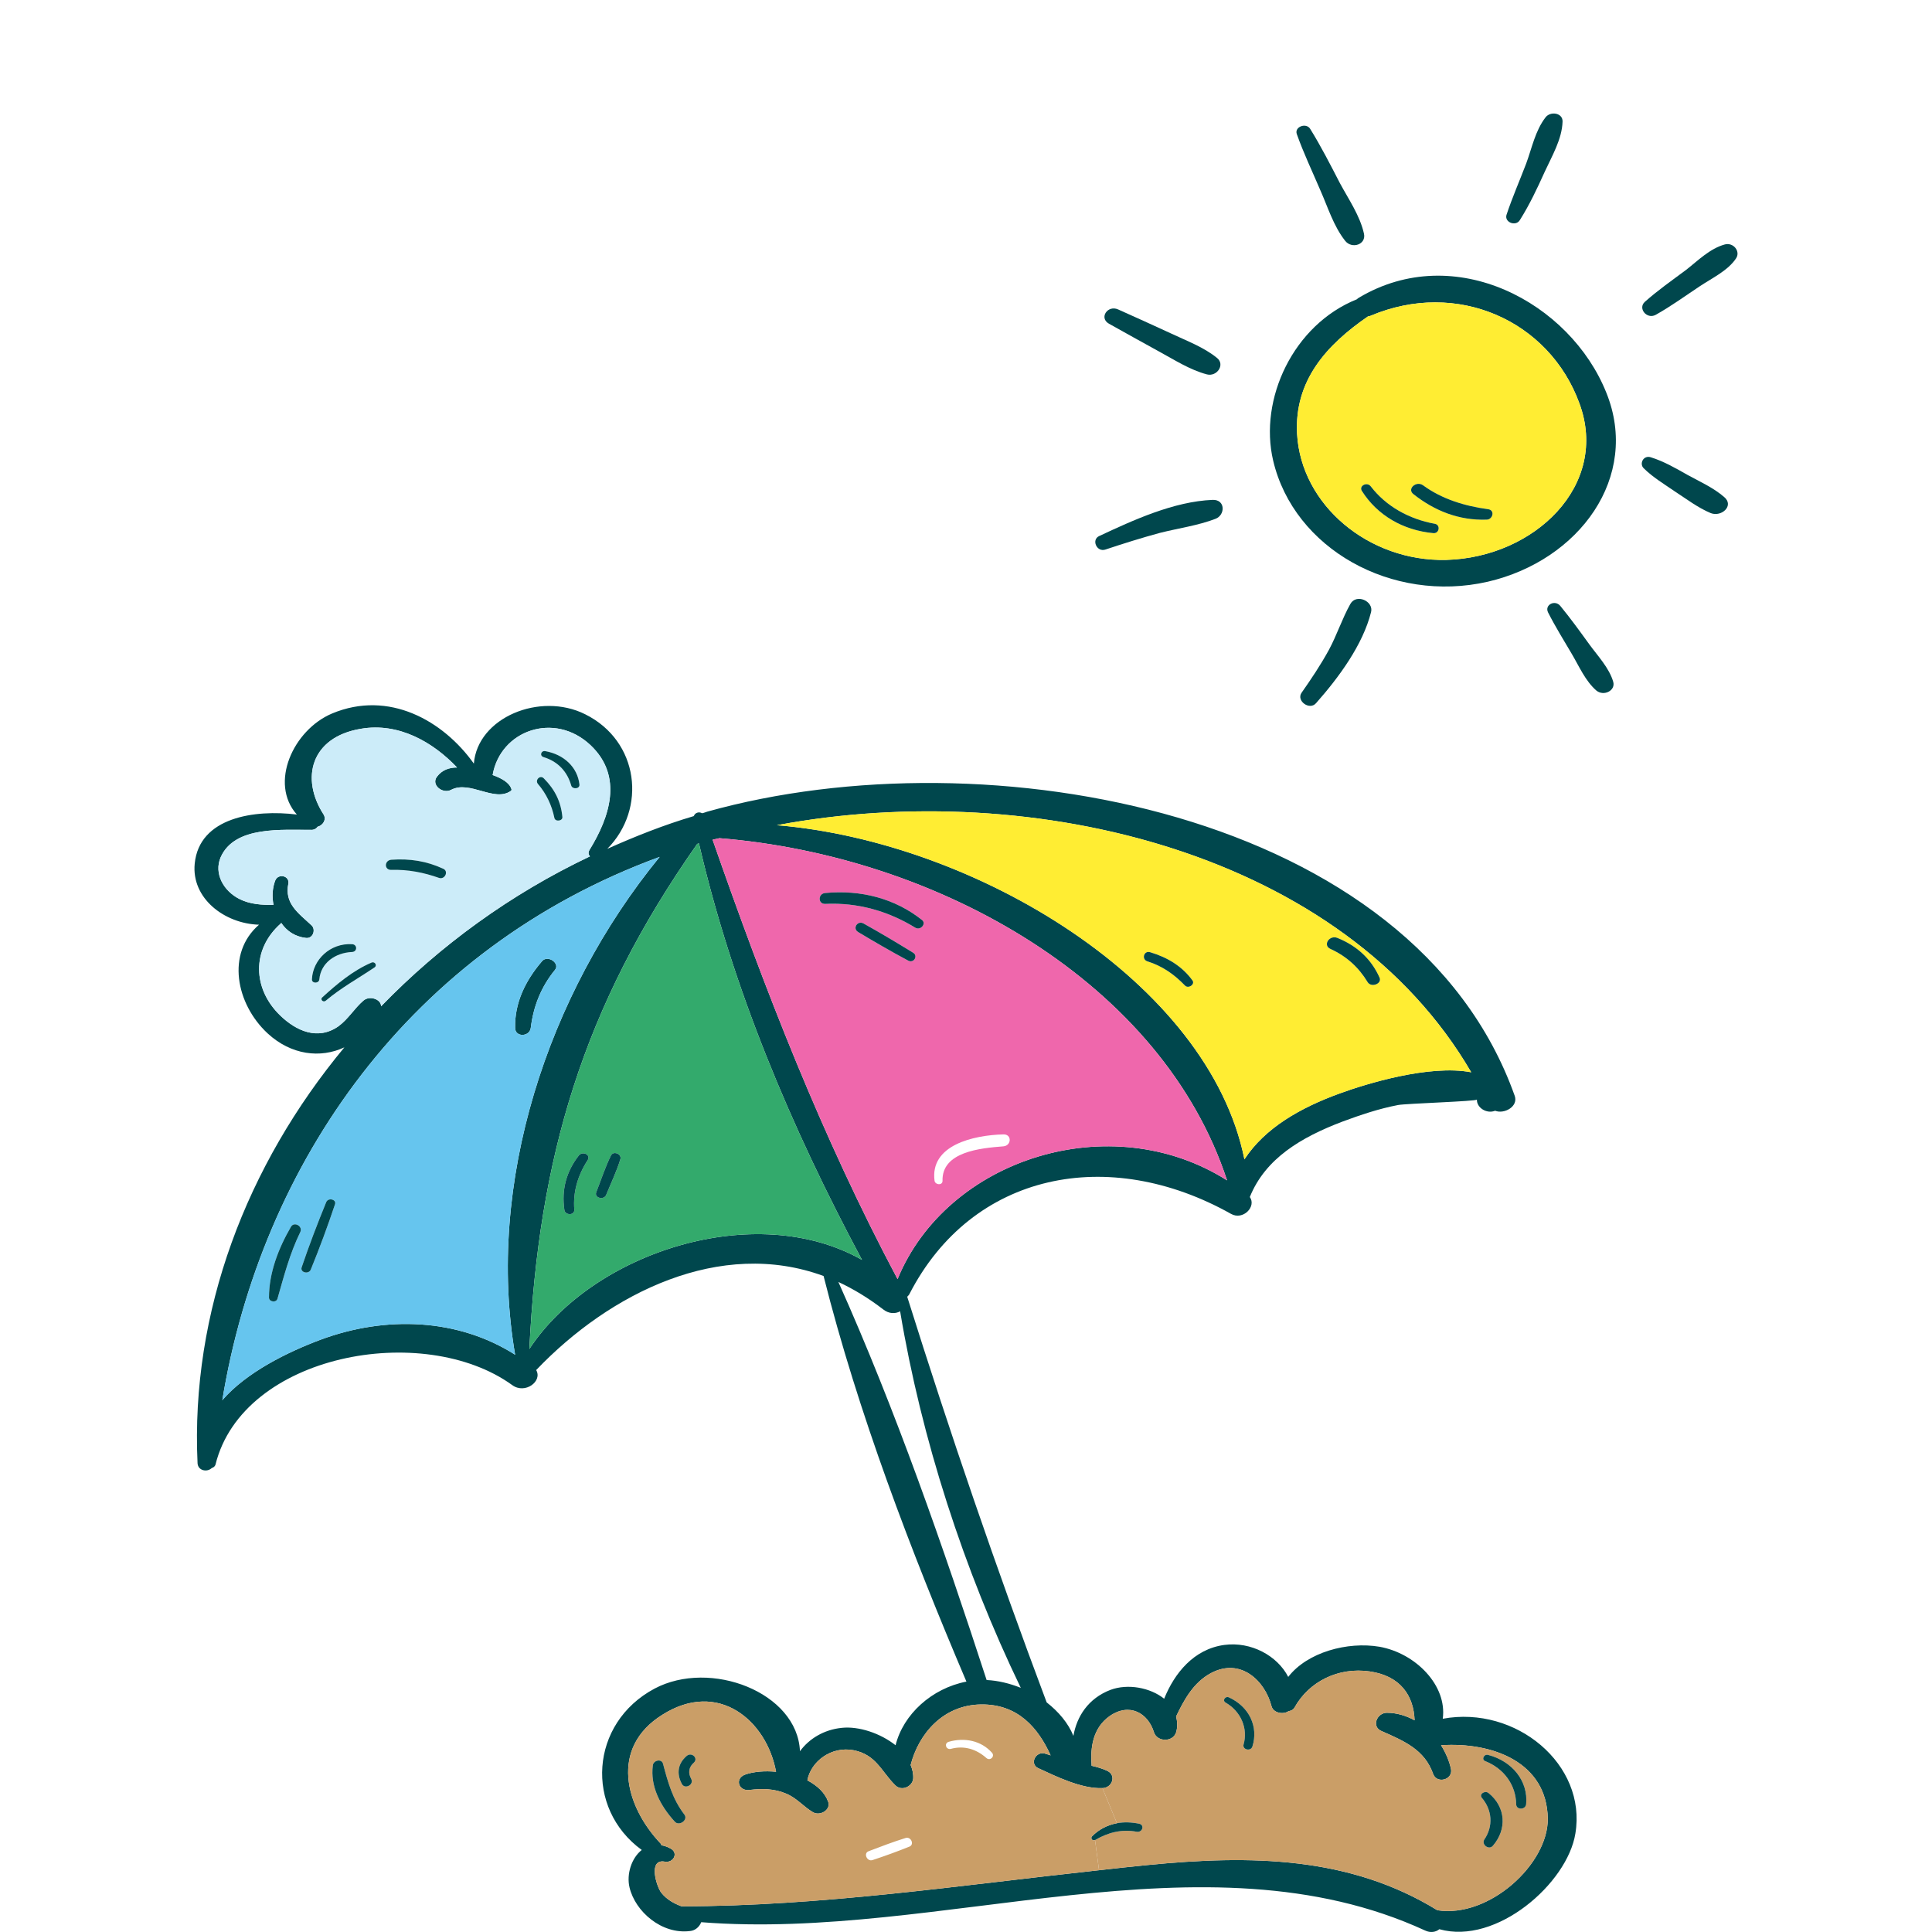 <!--https://www.svgrepo.com/svg/66134/beach-->
<svg height="256px" width="256px" version="1.1" id="Layer_1" xmlns="http://www.w3.org/2000/svg"
     xmlns:xlink="http://www.w3.org/1999/xlink" viewBox="0 0 258.101 258.101" xml:space="preserve" fill="#000000"><g id="SVGRepo_bgCarrier" stroke-width="0"></g>
    <g id="SVGRepo_tracerCarrier" stroke-linecap="round" stroke-linejoin="round"></g>
    <g id="SVGRepo_iconCarrier"> <g> <path style="fill:#00474d;"
                                           d="M230.414,32.659c1.14-0.312,2.129,0.903,1.521,1.84c-1.064,1.632-3.193,2.638-4.866,3.749 c-1.939,1.284-3.839,2.673-5.892,3.818c-1.178,0.625-2.395-0.868-1.445-1.736c1.711-1.527,3.649-2.881,5.512-4.27 C226.803,34.846,228.4,33.215,230.414,32.659z"></path>
        <path style="fill:#00474d;"
              d="M230.338,66.399c1.368,1.146-0.342,2.707-1.787,2.152c-1.749-0.729-3.269-1.909-4.828-2.916 c-1.407-0.972-2.927-1.875-4.144-3.089c-0.608-0.59-0.038-1.77,0.95-1.458c1.787,0.555,3.383,1.493,4.98,2.395 C227.183,64.386,228.932,65.184,230.338,66.399z"></path>
        <path style="fill:#00474d;"
              d="M215.513,91.079c0.342,1.18-1.254,1.979-2.243,1.18c-1.482-1.284-2.319-3.263-3.307-4.929 c-1.064-1.805-2.205-3.645-3.155-5.519c-0.494-1.007,0.912-1.736,1.635-0.868c1.368,1.666,2.623,3.402,3.878,5.137 C213.46,87.642,214.981,89.239,215.513,91.079z"></path>
        <path style="fill:#00474d;"
              d="M214.601,52.48c4.524,11.212-3.573,22.389-15.852,25.235c-12.811,2.916-25.888-4.408-28.663-16.175 c-1.939-8.227,2.699-18.154,11.176-21.556c0.076-0.069,0.152-0.139,0.266-0.208C194.339,32.139,209.773,40.4,214.601,52.48z M193.199,74.799c11.784-0.312,21.858-9.962,17.791-20.931c-4.029-11.038-16.346-16.592-27.94-11.663 c-0.114,0.035-0.19,0.035-0.304,0.069c-5.55,3.818-9.846,8.574-9.465,15.689C173.811,67.475,182.859,75.042,193.199,74.799z"></path>
        <path style="fill:#FFED33;"
              d="M210.989,53.868c4.068,10.969-6.006,20.619-17.791,20.931c-10.34,0.243-19.387-7.324-19.919-16.835 c-0.38-7.116,3.915-11.871,9.465-15.689c0.114-0.035,0.19-0.035,0.304-0.069C194.643,37.276,206.96,42.83,210.989,53.868z M198.635,69.419c0.798-0.035,1.102-1.25,0.19-1.389c-3.117-0.416-6.196-1.354-8.705-3.193c-0.912-0.66-2.205,0.486-1.292,1.18 C191.64,68.239,194.909,69.558,198.635,69.419z M191.488,71.224c0.798,0.069,0.988-1.111,0.19-1.25 c-3.459-0.625-6.538-2.36-8.553-4.998c-0.494-0.66-1.635-0.069-1.178,0.625C183.999,68.829,187.42,70.842,191.488,71.224z"></path>
        <path style="fill:#00474d;"
              d="M192.742,229.612c9.77-1.805,19.273,6.109,17.715,15.342c-1.064,6.63-10.53,14.926-18.171,12.774 c-0.456,0.382-1.178,0.521-1.901,0.174c-29.575-13.607-64.7,1.423-96.708-1.111c-0.228,0.59-0.76,1.111-1.482,1.18 c-3.801,0.486-7.337-2.603-8.097-5.831c-0.418-1.77,0.266-3.922,1.635-4.998c-7.641-5.554-6.957-16.939,1.711-21.556 c7.451-3.957,19.083,0.486,19.425,8.365c1.216-1.666,3.193-2.881,5.588-3.124c2.281-0.243,5.17,0.729,7.185,2.326 c1.026-4.131,4.828-7.602,9.465-8.504c-7.413-17.425-14.483-35.926-19.083-54.185c-13.799-5.068-28.511,2.222-38.394,12.566 c0.874,1.493-1.482,3.263-3.193,2.013c-11.861-8.574-35.999-4.165-39.649,10.622c-0.076,0.243-0.266,0.382-0.494,0.451 c-0.608,0.59-1.825,0.382-1.901-0.625c-0.95-20.237,6.538-39.814,19.615-55.573c-3.193,1.493-7.109,1.041-10.264-1.874 c-4.22-3.922-5.55-10.691-1.14-14.509c-4.638-0.139-9.047-3.54-8.591-8.157c0.608-6.213,8.021-7.255,13.647-6.561 c-3.725-4.165-0.494-11.316,4.714-13.503c7.565-3.159,14.826,0.937,18.931,6.699c0.494-6.144,8.819-9.615,14.864-6.595 c7.223,3.575,8.249,12.635,2.965,17.98c3.725-1.666,7.565-3.193,11.556-4.374c0.152-0.451,0.684-0.625,1.102-0.382 c0.228-0.035,0.456-0.139,0.684-0.208c37.292-10.448,94.351-0.104,107.884,37.974c0.494,1.423-1.406,2.464-2.623,1.979 c-1.102,0.451-2.471-0.382-2.433-1.493c-0.038,0.243-9.428,0.521-10.53,0.729c-2.547,0.486-5.018,1.319-7.451,2.222 c-5.474,2.083-10.264,4.894-12.355,10.066c0.912,1.284-0.912,3.159-2.509,2.256c-16.308-9.164-34.593-5.623-42.994,10.76 c-0.076,0.139-0.19,0.208-0.266,0.312c5.74,18.293,11.86,36.169,18.627,54.185c1.597,1.25,2.889,2.777,3.573,4.478 c0.456-2.603,1.977-4.999,4.942-6.144c2.319-0.868,5.322-0.312,7.185,1.18c1.368-3.402,3.954-6.63,8.021-7.185 c3.611-0.486,7.109,1.458,8.553,4.27c2.547-3.298,7.907-4.755,12.203-4.027C189.131,220.864,193.351,225.169,192.742,229.612z M192.02,255.194c6.919,1.076,14.826-6.179,14.75-12.253c-0.114-7.498-7.337-10.24-14.255-9.789 c0.646,1.041,1.102,2.117,1.331,3.193c0.266,1.423-1.901,2.013-2.395,0.625c-1.14-3.228-3.839-4.374-6.919-5.727 c-1.331-0.59-0.608-2.395,0.722-2.43c1.331,0,2.585,0.382,3.725,1.007c-0.114-3.298-1.901-5.936-5.968-6.526 c-4.258-0.625-8.173,1.389-10.074,4.825c-0.19,0.312-0.456,0.417-0.798,0.486c-0.722,0.486-2.053,0.243-2.281-0.694 c-0.874-3.367-4.105-6.491-8.059-4.408c-2.357,1.25-3.611,3.575-4.676,5.797c0.152,0.66,0.228,1.354,0,2.117 c-0.418,1.354-2.547,1.319-2.965,0c-0.798-2.603-3.307-3.992-5.93-2.152c-2.243,1.597-2.585,4.2-2.395,6.63 c0.76,0.173,1.482,0.382,2.129,0.694c1.216,0.625,0.608,2.256-0.684,2.291c-2.775,0.104-6.12-1.527-8.591-2.673 c-1.178-0.555-0.342-2.291,0.912-1.944c0.266,0.104,0.532,0.139,0.76,0.243c-1.673-3.679-4.372-6.873-9.313-6.803 c-5.056,0.069-8.325,3.922-9.39,8.088c0.228,0.555,0.38,1.18,0.342,1.805c-0.076,1.041-1.521,1.77-2.395,0.902 c-1.863-1.84-2.547-4.096-5.588-4.686c-2.927-0.555-5.664,1.458-6.158,4.026c1.292,0.694,2.319,1.597,2.775,2.846 c0.418,1.041-1.026,1.979-2.015,1.423c-1.293-0.764-2.167-1.909-3.611-2.499c-1.558-0.66-3.155-0.694-4.866-0.486 c-1.482,0.208-2.015-1.527-0.608-2.048c1.178-0.417,2.661-0.521,4.144-0.382c-1.254-6.838-7.717-12.357-15.206-7.602 c-7.033,4.408-4.98,12.184-0.19,17.217c0.076,0.069,0.038,0.139,0.076,0.208c0.418,0.069,0.836,0.208,1.255,0.451 c1.064,0.59,0.342,1.944-0.798,1.736c-2.281-0.417-1.102,3.367-0.456,4.165c0.722,0.903,1.673,1.423,2.699,1.805 c18.855-0.035,37.14-2.812,55.767-4.825c2.167-0.243,4.334-0.486,6.5-0.694C167.083,247.801,180.274,247.974,192.02,255.194z M179.019,146.061c3.421-1.25,11.936-3.888,17.525-2.812c-16.992-29.192-58.238-39.467-92.754-33.01 c26.572,2.221,57.667,20.931,62.457,44.639C168.984,150.678,173.735,147.971,179.019,146.061z M119.907,170.88 c6.614-16.106,28.472-23.048,44.02-13.19c-8.629-26.311-38.356-43.32-67.817-45.715c-0.304,0.07-0.608,0.139-0.912,0.208 C102.193,132.246,109.796,151.858,119.907,170.88z M131.806,224.44c1.52,0.069,3.079,0.451,4.562,1.041 c-7.641-15.828-13.267-33.253-16.118-50.297c-0.646,0.347-1.483,0.347-2.243-0.243c-1.977-1.527-3.992-2.742-6.006-3.679 C119.679,188.409,126.028,206.702,131.806,224.44z M115.156,168.311c-9.504-17.772-17.296-36.273-21.782-55.642 c-0.076,0.035-0.152,0.035-0.228,0.069c-15.396,21.903-21.174,42.035-22.428,67.479C79.194,167.305,100.9,160.224,115.156,168.311z M78.738,113.572c2.699-4.374,4.562-9.858,0.152-14.023c-4.828-4.547-12.05-1.979-13.077,3.992 c1.178,0.416,2.243,1.007,2.509,1.874c0.038,0.069,0,0.208-0.076,0.243c-2.205,1.562-5.474-1.458-7.983-0.139 c-1.14,0.59-2.699-0.66-1.901-1.736c0.684-0.937,1.673-1.25,2.699-1.25c-3.231-3.402-7.793-6.04-12.849-5.172 c-6.69,1.111-8.097,6.63-4.98,11.455c0.418,0.694-0.114,1.458-0.798,1.631c-0.152,0.208-0.38,0.382-0.722,0.417 c-3.991,0.035-10.378-0.59-12.24,3.679c-0.912,2.152,0.38,4.478,2.509,5.554c1.445,0.729,3.003,0.798,4.562,0.798 c-0.228-1.111-0.152-2.291,0.228-3.263c0.418-1.007,1.939-0.625,1.749,0.417c-0.532,2.673,1.292,3.888,3.117,5.589 c0.57,0.555,0.19,1.77-0.76,1.666c-1.482-0.174-2.585-0.937-3.307-2.013c-0.038,0.035-0.038,0.069-0.038,0.069 c-3.953,3.471-3.801,8.747-0.076,12.323c2.091,2.013,4.98,3.367,7.755,1.423c1.33-0.972,2.129-2.395,3.345-3.436 c0.798-0.694,2.357-0.208,2.357,0.764c7.869-8.122,17.296-14.995,27.902-20.028C78.624,114.196,78.548,113.919,78.738,113.572z M68.816,180.981c-3.915-22.771,4.22-48.075,19.311-66.507c-33.376,12.218-53.22,40.959-58.428,72.581 c3.231-3.749,8.781-6.456,13.153-8.088C51.558,175.74,61.176,176.122,68.816,180.981z"></path>
        <path style="fill:#00474d;"
              d="M206.466,15.686c0.646-0.868,2.319-0.625,2.281,0.555c-0.076,2.36-1.407,4.582-2.395,6.734 c-0.988,2.187-2.015,4.374-3.307,6.422c-0.532,0.903-2.091,0.312-1.787-0.694c0.76-2.291,1.749-4.547,2.623-6.838 C204.641,19.816,205.097,17.456,206.466,15.686z"></path>
        <path style="fill:#CA9E67;"
              d="M206.77,242.941c0.076,6.075-7.831,13.329-14.75,12.253c-11.746-7.22-24.937-7.394-38.698-6.04 c-2.167,0.208-4.334,0.451-6.5,0.694l-0.532-4.027c1.711-1.007,3.535-1.493,5.588-1.111c0.76,0.104,1.064-0.902,0.304-1.076 c-1.026-0.208-2.015-0.243-2.965-0.069l-1.939-4.686c1.293-0.035,1.901-1.666,0.684-2.291c-0.646-0.312-1.368-0.521-2.129-0.694 c-0.19-2.43,0.152-5.033,2.395-6.63c2.623-1.84,5.132-0.451,5.93,2.152c0.418,1.319,2.547,1.354,2.965,0 c0.228-0.764,0.152-1.458,0-2.117c1.064-2.221,2.319-4.547,4.676-5.797c3.953-2.083,7.185,1.041,8.059,4.408 c0.228,0.937,1.559,1.18,2.281,0.694c0.342-0.069,0.608-0.174,0.798-0.486c1.901-3.436,5.816-5.45,10.074-4.825 c4.067,0.59,5.854,3.228,5.968,6.526c-1.14-0.625-2.395-1.007-3.725-1.007c-1.331,0.035-2.053,1.84-0.722,2.43 c3.079,1.354,5.778,2.499,6.919,5.727c0.494,1.389,2.661,0.798,2.395-0.625c-0.228-1.076-0.684-2.152-1.331-3.193 C199.433,232.701,206.656,235.443,206.77,242.941z M203.881,241.032c0.304-3.089-1.863-5.762-5.094-6.595 c-0.532-0.139-0.912,0.625-0.38,0.833c2.547,1.007,4.105,3.228,4.144,5.762C202.55,241.83,203.805,241.795,203.881,241.032z M199.433,246.586c1.901-2.187,1.749-5.172-0.57-7.046c-0.456-0.382-1.292,0.104-0.912,0.625c1.407,1.631,1.559,3.818,0.342,5.589 C197.874,246.412,198.901,247.21,199.433,246.586z M167.311,233.326c0.836-2.638-0.418-5.311-3.117-6.56 c-0.494-0.243-0.95,0.417-0.456,0.694c2.053,1.18,3.003,3.471,2.395,5.589C165.943,233.742,167.083,234.02,167.311,233.326z"></path>
        <path style="fill:#00474d;"
              d="M198.787,234.437c3.231,0.833,5.398,3.506,5.094,6.595c-0.076,0.764-1.33,0.798-1.33,0 c-0.038-2.534-1.596-4.756-4.144-5.762C197.874,235.061,198.254,234.298,198.787,234.437z"></path>
        <path style="fill:#00474d;"
              d="M198.863,239.539c2.319,1.874,2.471,4.86,0.57,7.046c-0.532,0.625-1.559-0.174-1.14-0.833 c1.216-1.77,1.064-3.957-0.342-5.589C197.57,239.643,198.407,239.157,198.863,239.539z"></path>
        <path style="fill:#00474d;"
              d="M198.825,68.03c0.912,0.139,0.608,1.354-0.19,1.389c-3.725,0.139-6.995-1.18-9.808-3.402 c-0.912-0.694,0.38-1.84,1.292-1.18C192.628,66.677,195.708,67.614,198.825,68.03z"></path>
        <path style="fill:#FFED33;"
              d="M196.544,143.25c-5.588-1.076-14.103,1.562-17.525,2.812c-5.284,1.909-10.036,4.617-12.773,8.817 c-4.79-23.708-35.885-42.417-62.457-44.639C138.306,103.783,179.552,114.058,196.544,143.25z M182.707,131.205 c0.456,0.764,1.939,0.243,1.597-0.59c-1.102-2.465-2.965-4.235-5.626-5.311c-1.064-0.451-2.015,0.972-0.95,1.458 C179.932,127.769,181.528,129.261,182.707,131.205z M158.302,131.656c0.456,0.486,1.406-0.174,0.988-0.694 c-1.368-1.874-3.307-3.055-5.626-3.749c-0.836-0.278-1.216,0.937-0.38,1.215C155.299,129.053,156.895,130.198,158.302,131.656z"></path>
        <path style="fill:#00474d;"
              d="M191.678,69.974c0.798,0.139,0.608,1.319-0.19,1.25c-4.068-0.382-7.489-2.395-9.542-5.623 c-0.456-0.694,0.684-1.284,1.178-0.625C185.14,67.614,188.219,69.349,191.678,69.974z"></path>
        <path style="fill:#00474d;"
              d="M184.303,130.615c0.342,0.833-1.141,1.354-1.597,0.59c-1.178-1.944-2.775-3.436-4.98-4.443 c-1.064-0.486-0.114-1.909,0.95-1.458C181.338,126.38,183.201,128.15,184.303,130.615z"></path>
        <path style="fill:#00474d;"
              d="M180.388,80.7c0.798-1.458,3.155-0.382,2.775,1.076c-1.102,4.374-4.296,8.713-7.337,12.149 c-0.874,1.041-2.699-0.312-1.939-1.388c1.292-1.84,2.547-3.714,3.649-5.727C178.601,84.831,179.285,82.678,180.388,80.7z"></path>
        <path style="fill:#00474d;"
              d="M182.213,31.202c0.342,1.458-1.597,2.117-2.509,0.972c-1.559-1.979-2.319-4.513-3.307-6.734 c-1.064-2.499-2.243-4.964-3.155-7.532c-0.342-0.972,1.254-1.562,1.787-0.694c1.445,2.326,2.699,4.79,3.954,7.22 C180.16,26.62,181.68,28.806,182.213,31.202z"></path>
        <path style="fill:#00474d;"
              d="M164.194,226.765c2.699,1.25,3.953,3.922,3.117,6.56c-0.228,0.694-1.368,0.417-1.178-0.278 c0.608-2.117-0.342-4.408-2.395-5.589C163.244,227.182,163.7,226.522,164.194,226.765z"></path>
        <path style="fill:#00474d;"
              d="M162.597,47.828c1.102,0.903-0.038,2.534-1.368,2.187c-2.319-0.625-4.334-1.944-6.386-3.055 c-2.243-1.25-4.486-2.465-6.691-3.714c-1.368-0.764-0.19-2.534,1.217-1.909c2.357,1.041,4.676,2.117,7.033,3.193 C158.53,45.537,160.811,46.37,162.597,47.828z"></path>
        <path style="fill:#00474d;"
              d="M161.989,66.781c1.749-0.069,1.711,2.048,0.38,2.534c-2.357,0.903-4.942,1.25-7.413,1.874 c-2.433,0.66-4.866,1.423-7.261,2.221c-1.178,0.417-1.939-1.319-0.836-1.805C151.383,69.488,156.819,66.989,161.989,66.781z"></path>
        <path style="fill:#00474d;"
              d="M159.29,130.962c0.418,0.521-0.532,1.18-0.988,0.694c-1.407-1.458-3.003-2.603-5.018-3.228 c-0.836-0.278-0.456-1.493,0.38-1.215C155.983,127.907,157.922,129.088,159.29,130.962z"></path>
        <path style="fill:#00474d;"
              d="M152.181,243.635c0.76,0.174,0.456,1.18-0.304,1.076c-2.053-0.382-3.877,0.104-5.588,1.111 c-0.342,0.174-0.646-0.243-0.418-0.486c0.95-0.972,2.091-1.527,3.345-1.77C150.167,243.392,151.155,243.427,152.181,243.635z"></path>
        <path style="fill:#EF67AC;"
              d="M163.928,157.69c-15.548-9.858-37.406-2.916-44.02,13.19 c-10.112-19.022-17.715-38.634-24.709-58.697c0.304-0.069,0.608-0.139,0.912-0.208C125.572,114.37,155.299,131.379,163.928,157.69z M134.049,153.143c1.102-0.104,1.14-1.631,0-1.597c-3.992,0.104-9.846,1.423-9.199,6.213c0.114,0.555,1.064,0.625,1.064,0 C125.8,153.872,130.932,153.386,134.049,153.143z M122.302,123.95c0.684,0.382,1.482-0.555,0.874-1.041 c-3.611-2.881-8.173-4.061-12.925-3.61c-0.988,0.069-1.026,1.493,0,1.458C114.623,120.549,118.691,121.729,122.302,123.95z M121.314,128.324c0.76,0.416,1.368-0.625,0.684-1.041c-2.205-1.354-4.41-2.673-6.652-3.922c-0.798-0.417-1.483,0.66-0.722,1.146 C116.828,125.825,119.033,127.109,121.314,128.324z"></path>
        <path style="fill:#CA9E67;"
              d="M147.278,238.88l1.939,4.686c-1.254,0.243-2.395,0.798-3.345,1.77 c-0.228,0.243,0.076,0.66,0.418,0.486l0.532,4.027c-18.627,2.013-36.912,4.79-55.767,4.825c-1.026-0.382-1.977-0.902-2.699-1.805 c-0.646-0.798-1.825-4.582,0.456-4.165c1.14,0.208,1.863-1.145,0.798-1.736c-0.418-0.243-0.836-0.382-1.255-0.451 c-0.038-0.07,0-0.139-0.076-0.208c-4.79-5.033-6.842-12.809,0.19-17.217c7.489-4.755,13.951,0.764,15.206,7.602 c-1.482-0.139-2.965-0.035-4.144,0.382c-1.407,0.521-0.874,2.256,0.608,2.048c1.711-0.208,3.307-0.173,4.866,0.486 c1.445,0.59,2.319,1.736,3.611,2.499c0.988,0.555,2.433-0.382,2.015-1.423c-0.456-1.25-1.482-2.152-2.775-2.846 c0.494-2.569,3.231-4.582,6.158-4.026c3.041,0.59,3.725,2.846,5.588,4.686c0.874,0.868,2.319,0.139,2.395-0.902 c0.038-0.625-0.114-1.25-0.342-1.805c1.064-4.165,4.334-8.018,9.39-8.088c4.942-0.069,7.641,3.124,9.313,6.803 c-0.228-0.104-0.494-0.139-0.76-0.243c-1.254-0.347-2.091,1.388-0.912,1.944C141.157,237.352,144.503,238.984,147.278,238.88z M131.768,234.853c0.494,0.451,1.178-0.208,0.76-0.694c-1.445-1.631-3.687-2.083-5.816-1.458c-0.608,0.208-0.342,1.076,0.304,0.937 C128.803,233.152,130.437,233.673,131.768,234.853z M121.504,246.69c0.684-0.278,0.19-1.388-0.532-1.146 c-1.673,0.521-3.307,1.146-4.942,1.77c-0.722,0.278-0.19,1.423,0.532,1.18C118.235,247.939,119.869,247.349,121.504,246.69z M92.727,235.443c0.57-0.59-0.342-1.423-0.988-0.868c-1.216,1.041-1.368,2.395-0.646,3.749c0.418,0.764,1.635,0.104,1.254-0.66 C91.891,236.832,92.005,236.068,92.727,235.443z M90.142,243.357c0.57,0.66,1.825-0.208,1.292-0.937 c-1.597-2.083-2.205-4.339-2.851-6.769c-0.19-0.764-1.292-0.486-1.368,0.174C86.835,238.602,88.204,241.24,90.142,243.357z"></path>
        <path style="fill:#00474d;"
              d="M123.177,122.909c0.608,0.486-0.19,1.423-0.874,1.041c-3.611-2.222-7.679-3.402-12.05-3.194 c-1.026,0.035-0.988-1.388,0-1.458C115.004,118.848,119.565,120.028,123.177,122.909z"></path>
        <path style="fill:#00474d;"
              d="M121.998,127.283c0.684,0.417,0.076,1.458-0.684,1.041c-2.281-1.215-4.486-2.499-6.691-3.818 c-0.76-0.486-0.076-1.562,0.722-1.146C117.589,124.61,119.793,125.929,121.998,127.283z"></path>
        <path style="fill:#33AA6C;"
              d="M93.374,112.669c4.486,19.369,12.279,37.87,21.782,55.642c-14.255-8.088-35.961-1.007-44.438,11.906 c1.255-25.443,7.033-45.576,22.428-67.479C93.222,112.704,93.298,112.704,93.374,112.669z M82.882,154.843 c0.19-0.66-0.912-1.146-1.254-0.486c-0.798,1.597-1.33,3.298-1.977,4.929c-0.266,0.764,1.026,1.076,1.331,0.347 C81.627,158.037,82.387,156.475,82.882,154.843z M78.51,154.982c0.456-0.694-0.646-1.25-1.178-0.625 c-1.711,2.187-2.319,4.617-1.939,7.255c0.076,0.764,1.368,0.798,1.33,0C76.533,159.252,77.18,157.03,78.51,154.982z"></path>
        <path style="fill:#00474d;"
              d="M91.739,234.575c0.646-0.555,1.559,0.278,0.988,0.868c-0.722,0.625-0.836,1.389-0.38,2.222 c0.38,0.764-0.836,1.423-1.254,0.66C90.37,236.971,90.523,235.617,91.739,234.575z"></path>
        <path style="fill:#00474d;"
              d="M91.435,242.42c0.532,0.729-0.722,1.597-1.292,0.937c-1.939-2.117-3.307-4.755-2.927-7.532 c0.076-0.66,1.178-0.937,1.368-0.174C89.23,238.081,89.838,240.338,91.435,242.42z"></path>
        <path style="fill:#00474d;"
              d="M81.627,154.357c0.342-0.66,1.445-0.173,1.254,0.486c-0.494,1.631-1.254,3.193-1.901,4.79 c-0.304,0.729-1.597,0.417-1.331-0.347C80.297,157.655,80.829,155.954,81.627,154.357z"></path>
        <path style="fill:#CCECF9;"
              d="M78.89,99.548c4.41,4.165,2.547,9.65-0.152,14.023c-0.19,0.347-0.114,0.625,0.076,0.833 c-10.606,5.033-20.033,11.906-27.902,20.028c0-0.972-1.559-1.458-2.357-0.764c-1.216,1.041-2.015,2.464-3.345,3.436 c-2.775,1.944-5.664,0.59-7.755-1.423c-3.725-3.575-3.877-8.851,0.076-12.323c0,0,0-0.035,0.038-0.069 c0.722,1.076,1.825,1.84,3.307,2.013c0.95,0.104,1.331-1.111,0.76-1.666c-1.825-1.701-3.649-2.916-3.117-5.589 c0.19-1.041-1.33-1.423-1.749-0.417c-0.38,0.972-0.456,2.152-0.228,3.263c-1.559,0-3.117-0.069-4.562-0.798 c-2.129-1.076-3.421-3.402-2.509-5.554c1.863-4.27,8.249-3.645,12.24-3.679c0.342-0.035,0.57-0.208,0.722-0.417 c0.684-0.174,1.216-0.937,0.798-1.631c-3.117-4.825-1.711-10.344,4.98-11.455c5.056-0.868,9.618,1.77,12.849,5.172 c-1.026,0-2.015,0.312-2.699,1.25c-0.798,1.076,0.76,2.326,1.901,1.736c2.509-1.319,5.778,1.701,7.983,0.139 c0.076-0.035,0.114-0.174,0.076-0.243c-0.266-0.868-1.33-1.458-2.509-1.874C66.84,97.57,74.062,95.001,78.89,99.548z M76.305,104.928c0.152,0.555,1.178,0.486,1.102-0.139c-0.266-2.291-2.053-3.992-4.562-4.443c-0.57-0.104-0.798,0.625-0.228,0.798 C74.595,101.735,75.811,103.158,76.305,104.928z M74.062,109.267c0.114,0.555,1.14,0.416,1.064-0.139 c-0.19-2.013-0.988-3.645-2.471-5.137c-0.494-0.521-1.216,0.208-0.798,0.729C72.998,106.039,73.72,107.601,74.062,109.267z M58.667,117.286c0.76,0.243,1.292-0.868,0.57-1.215c-2.243-1.041-4.486-1.388-6.957-1.215c-0.95,0.069-0.988,1.388,0,1.354 C54.485,116.14,56.614,116.557,58.667,117.286z M49.999,129.261c0.456-0.278,0.076-0.868-0.38-0.66 c-2.509,1.076-4.638,2.881-6.576,4.651c-0.304,0.278,0.152,0.729,0.494,0.417C45.552,131.969,47.833,130.719,49.999,129.261z M47.034,127.178c0.722-0.035,0.722-1.007,0-1.041c-2.927-0.174-5.246,2.083-5.36,4.686c-0.038,0.59,0.95,0.59,0.988,0 C42.853,128.671,44.754,127.283,47.034,127.178z"></path>
        <path style="fill:#00474d;"
              d="M77.332,154.357c0.532-0.625,1.635-0.069,1.178,0.625c-1.331,2.048-1.977,4.27-1.787,6.63 c0.038,0.798-1.254,0.764-1.33,0C75.013,158.974,75.621,156.544,77.332,154.357z"></path>
        <path style="fill:#00474d;"
              d="M77.408,104.79c0.076,0.625-0.95,0.694-1.102,0.139c-0.494-1.77-1.711-3.193-3.687-3.784 c-0.57-0.174-0.342-0.902,0.228-0.798C75.355,100.798,77.142,102.499,77.408,104.79z"></path>
        <path style="fill:#00474d;"
              d="M75.127,109.129c0.076,0.555-0.95,0.694-1.064,0.139c-0.342-1.666-1.064-3.228-2.205-4.547 c-0.418-0.521,0.304-1.25,0.798-0.729C74.138,105.484,74.937,107.115,75.127,109.129z"></path>
        <path style="fill:#00474d;"
              d="M72.428,128.393c0.76-0.868,2.433,0.312,1.711,1.18c-1.901,2.326-2.889,4.929-3.231,7.741 c-0.152,1.215-2.091,1.284-2.091,0C68.74,133.982,70.185,130.997,72.428,128.393z"></path>
        <path style="fill:#66C5EE;"
              d="M88.128,114.474c-15.092,18.432-23.227,43.736-19.311,66.507c-7.641-4.86-17.258-5.241-25.964-2.013 c-4.372,1.631-9.922,4.339-13.153,8.088C34.908,155.434,54.751,126.693,88.128,114.474z M74.138,129.574 c0.722-0.868-0.95-2.048-1.711-1.18c-2.243,2.603-3.687,5.589-3.611,8.921c0,1.284,1.939,1.215,2.091,0 C71.249,134.503,72.238,131.899,74.138,129.574z M44.754,160.883c0.228-0.66-0.912-0.937-1.179-0.278 c-1.178,2.881-2.281,5.762-3.269,8.678c-0.266,0.729,0.95,1.007,1.216,0.312C42.701,166.715,43.765,163.834,44.754,160.883z M40.116,164.597c0.38-0.798-0.836-1.458-1.254-0.694c-1.673,2.881-2.927,6.144-2.927,9.441c0,0.59,0.988,0.729,1.14,0.139 C37.949,170.429,38.709,167.478,40.116,164.597z"></path>
        <path style="fill:#00474d;"
              d="M59.237,116.071c0.722,0.347,0.19,1.458-0.57,1.215c-2.053-0.729-4.181-1.146-6.386-1.076 c-0.988,0.035-0.95-1.284,0-1.354C54.751,114.682,56.994,115.03,59.237,116.071z"></path>
        <path style="fill:#00474d;"
              d="M49.619,128.602c0.456-0.208,0.836,0.382,0.38,0.66c-2.167,1.458-4.448,2.708-6.462,4.408 c-0.342,0.312-0.798-0.139-0.494-0.417C44.982,131.483,47.11,129.678,49.619,128.602z"></path>
        <path style="fill:#00474d;"
              d="M47.034,126.137c0.722,0.035,0.722,1.007,0,1.041c-2.281,0.104-4.181,1.493-4.372,3.645 c-0.038,0.59-1.026,0.59-0.988,0C41.788,128.22,44.107,125.964,47.034,126.137z"></path>
        <path style="fill:#00474d;"
              d="M43.575,160.606c0.266-0.66,1.406-0.382,1.179,0.278c-0.988,2.951-2.053,5.831-3.231,8.712 c-0.266,0.694-1.483,0.417-1.216-0.312C41.294,166.368,42.397,163.487,43.575,160.606z"></path>
        <path style="fill:#00474d;"
              d="M38.861,163.903c0.418-0.764,1.635-0.104,1.254,0.694c-1.406,2.881-2.167,5.831-3.041,8.886 c-0.152,0.59-1.14,0.451-1.14-0.139C35.934,170.047,37.189,166.784,38.861,163.903z"></path> </g> </g></svg>
